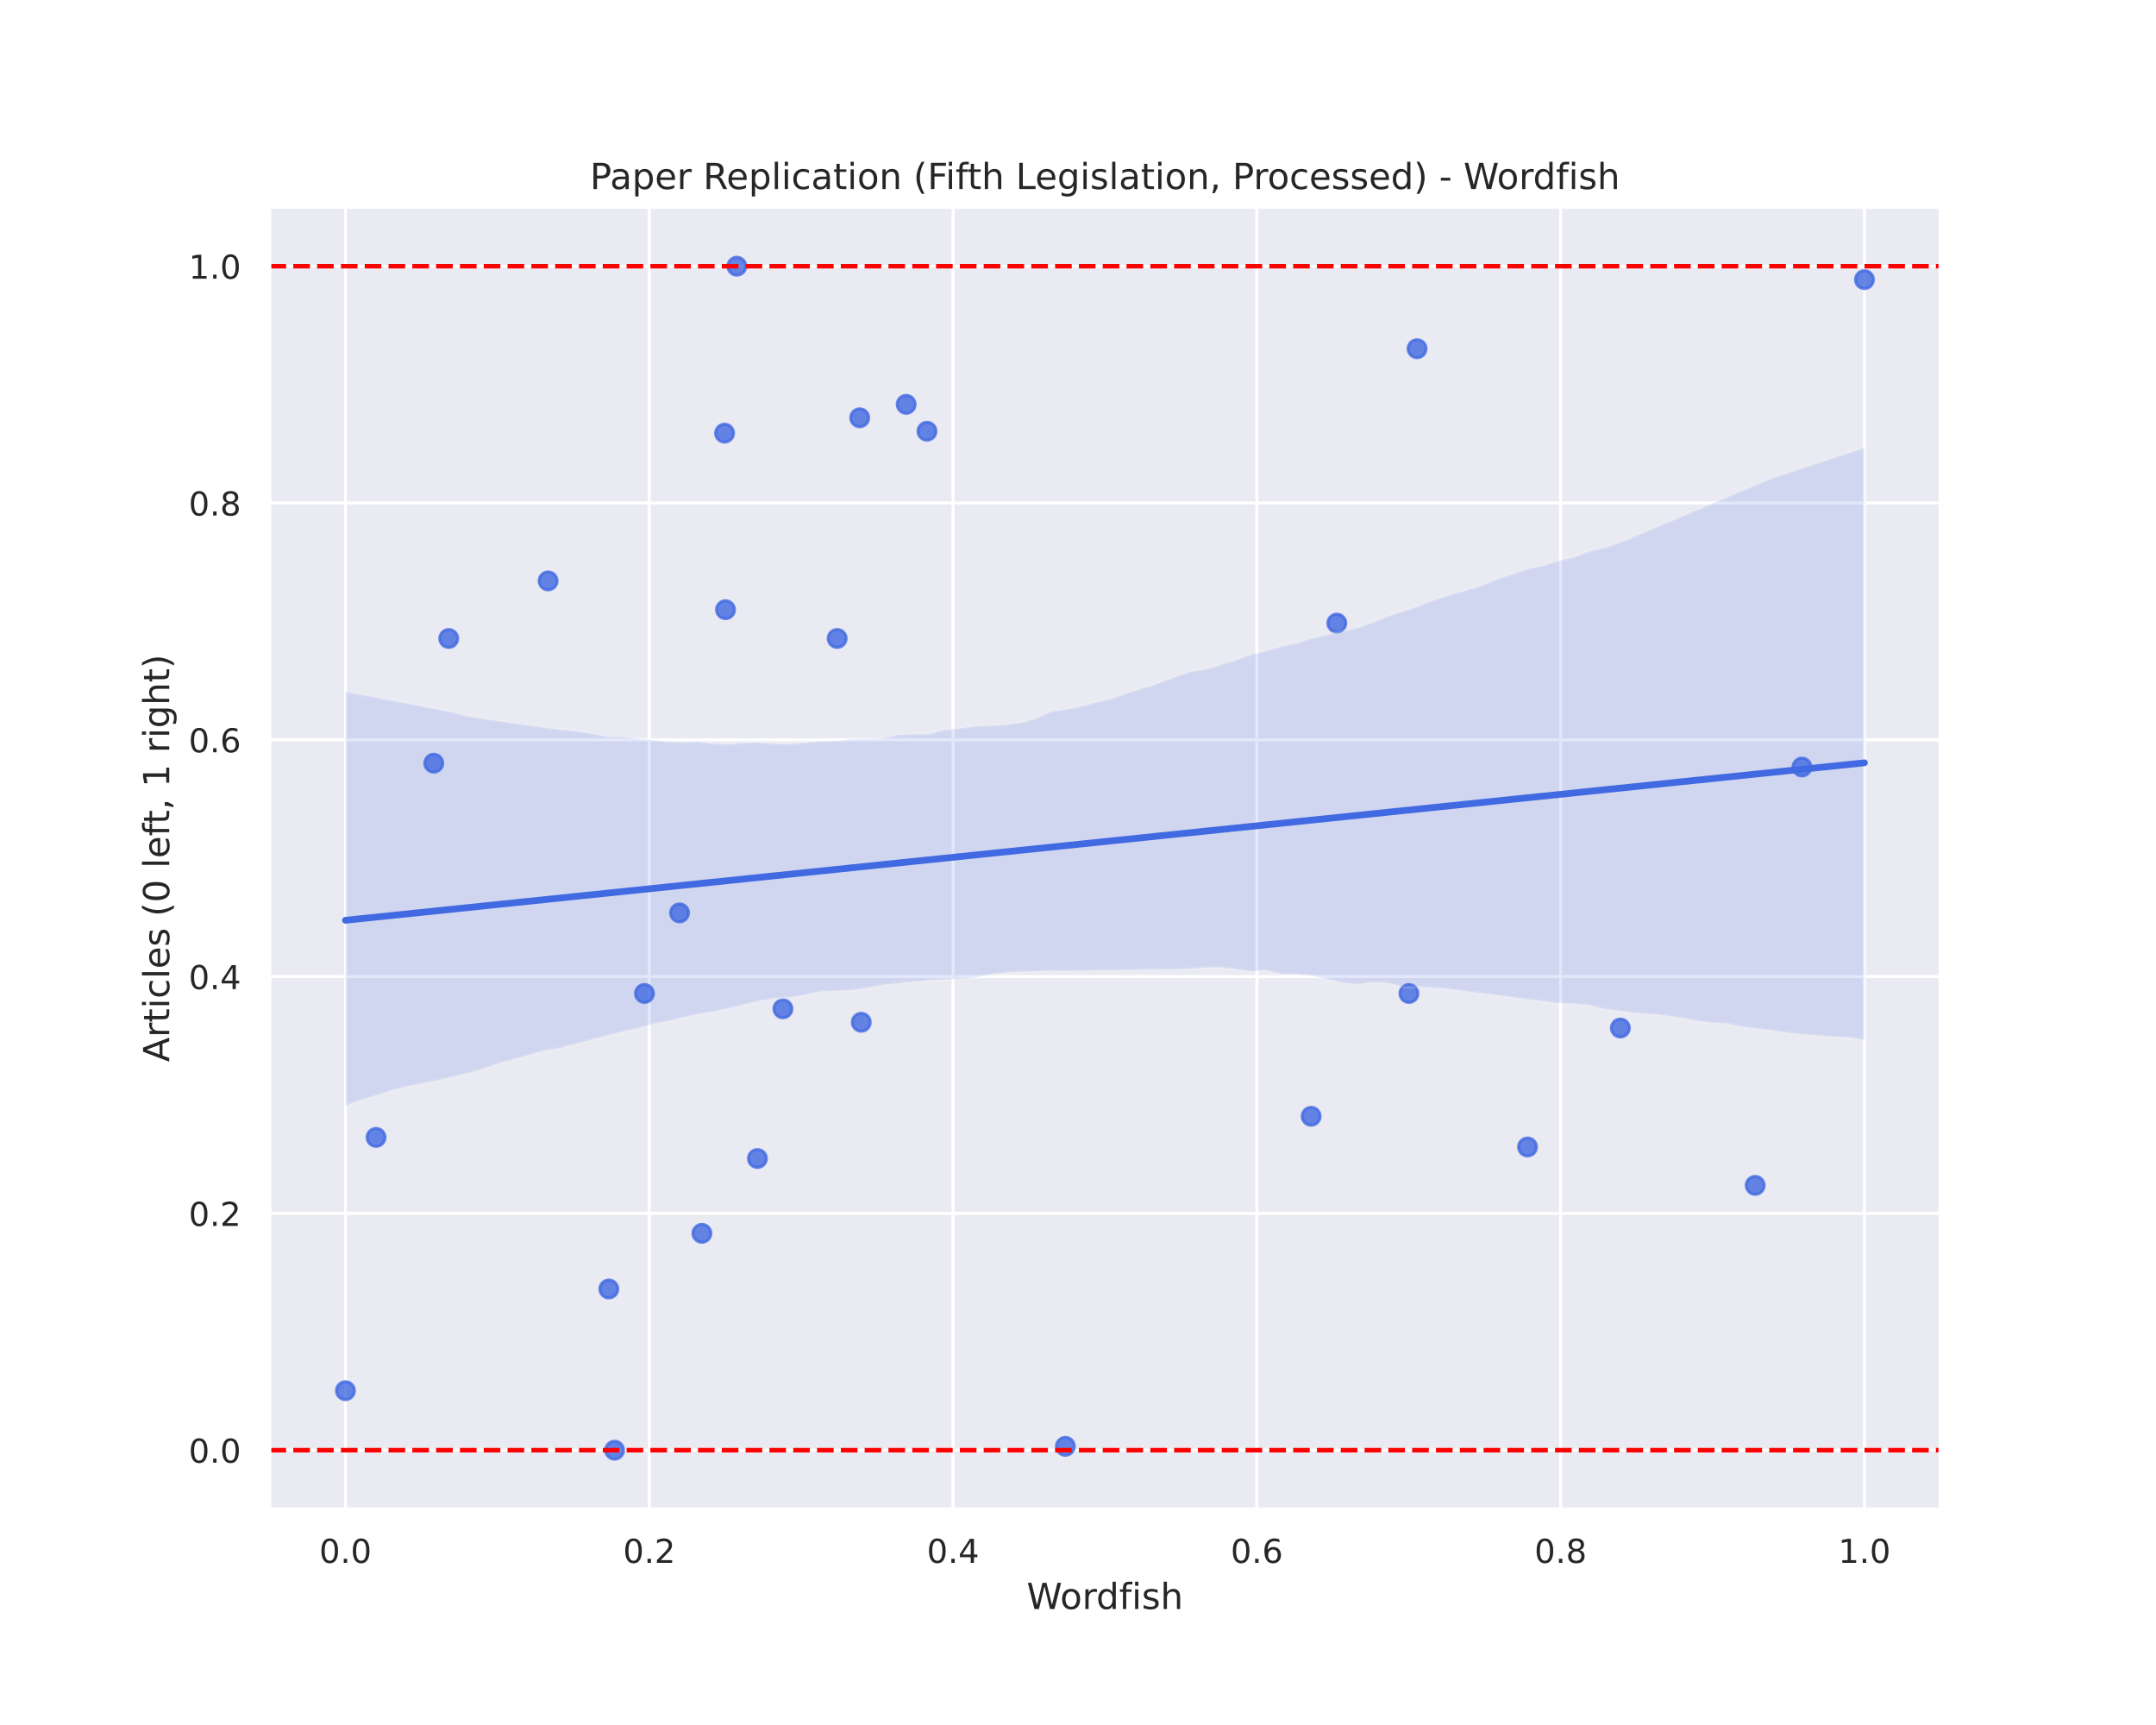 <?xml version="1.0" encoding="utf-8" standalone="no"?>
<!DOCTYPE svg PUBLIC "-//W3C//DTD SVG 1.1//EN"
  "http://www.w3.org/Graphics/SVG/1.1/DTD/svg11.dtd">
<!-- Created with matplotlib (https://matplotlib.org/) -->
<svg height="576pt" version="1.1" viewBox="0 0 720 576" width="720pt" xmlns="http://www.w3.org/2000/svg" xmlns:xlink="http://www.w3.org/1999/xlink">
 <defs>
  <style type="text/css">
*{stroke-linecap:butt;stroke-linejoin:round;}
  </style>
 </defs>
 <g id="figure_1">
  <g id="patch_1">
   <path d="M 0 576 
L 720 576 
L 720 0 
L 0 0 
z
" style="fill:#ffffff;"/>
  </g>
  <g id="axes_1">
   <g id="patch_2">
    <path d="M 90 504 
L 648 504 
L 648 69.12 
L 90 69.12 
z
" style="fill:#eaeaf2;"/>
   </g>
   <g id="matplotlib.axis_1">
    <g id="xtick_1">
     <g id="line2d_1">
      <path clip-path="url(#p66c7641ee5)" d="M 115.364 504 
L 115.364 69.12 
" style="fill:none;stroke:#ffffff;stroke-linecap:round;"/>
     </g>
     <g id="text_1">
      <!-- 0.0 -->
      <defs>
       <path d="M 31.781 66.406 
Q 24.172 66.406 20.328 58.906 
Q 16.5 51.422 16.5 36.375 
Q 16.5 21.391 20.328 13.891 
Q 24.172 6.391 31.781 6.391 
Q 39.453 6.391 43.281 13.891 
Q 47.125 21.391 47.125 36.375 
Q 47.125 51.422 43.281 58.906 
Q 39.453 66.406 31.781 66.406 
z
M 31.781 74.219 
Q 44.047 74.219 50.516 64.516 
Q 56.984 54.828 56.984 36.375 
Q 56.984 17.969 50.516 8.266 
Q 44.047 -1.422 31.781 -1.422 
Q 19.531 -1.422 13.062 8.266 
Q 6.594 17.969 6.594 36.375 
Q 6.594 54.828 13.062 64.516 
Q 19.531 74.219 31.781 74.219 
z
" id="DejaVuSans-48"/>
       <path d="M 10.688 12.406 
L 21 12.406 
L 21 0 
L 10.688 0 
z
" id="DejaVuSans-46"/>
      </defs>
      <g style="fill:#262626;" transform="translate(106.617 521.858)scale(0.11 -0.11)">
       <use xlink:href="#DejaVuSans-48"/>
       <use x="63.623" xlink:href="#DejaVuSans-46"/>
       <use x="95.41" xlink:href="#DejaVuSans-48"/>
      </g>
     </g>
    </g>
    <g id="xtick_2">
     <g id="line2d_2">
      <path clip-path="url(#p66c7641ee5)" d="M 216.818 504 
L 216.818 69.12 
" style="fill:none;stroke:#ffffff;stroke-linecap:round;"/>
     </g>
     <g id="text_2">
      <!-- 0.2 -->
      <defs>
       <path d="M 19.188 8.297 
L 53.609 8.297 
L 53.609 0 
L 7.328 0 
L 7.328 8.297 
Q 12.938 14.109 22.625 23.891 
Q 32.328 33.688 34.812 36.531 
Q 39.547 41.844 41.422 45.531 
Q 43.312 49.219 43.312 52.781 
Q 43.312 58.594 39.234 62.25 
Q 35.156 65.922 28.609 65.922 
Q 23.969 65.922 18.812 64.312 
Q 13.672 62.703 7.812 59.422 
L 7.812 69.391 
Q 13.766 71.781 18.938 73 
Q 24.125 74.219 28.422 74.219 
Q 39.75 74.219 46.484 68.547 
Q 53.219 62.891 53.219 53.422 
Q 53.219 48.922 51.531 44.891 
Q 49.859 40.875 45.406 35.406 
Q 44.188 33.984 37.641 27.219 
Q 31.109 20.453 19.188 8.297 
z
" id="DejaVuSans-50"/>
      </defs>
      <g style="fill:#262626;" transform="translate(208.071 521.858)scale(0.11 -0.11)">
       <use xlink:href="#DejaVuSans-48"/>
       <use x="63.623" xlink:href="#DejaVuSans-46"/>
       <use x="95.41" xlink:href="#DejaVuSans-50"/>
      </g>
     </g>
    </g>
    <g id="xtick_3">
     <g id="line2d_3">
      <path clip-path="url(#p66c7641ee5)" d="M 318.273 504 
L 318.273 69.12 
" style="fill:none;stroke:#ffffff;stroke-linecap:round;"/>
     </g>
     <g id="text_3">
      <!-- 0.4 -->
      <defs>
       <path d="M 37.797 64.312 
L 12.891 25.391 
L 37.797 25.391 
z
M 35.203 72.906 
L 47.609 72.906 
L 47.609 25.391 
L 58.016 25.391 
L 58.016 17.188 
L 47.609 17.188 
L 47.609 0 
L 37.797 0 
L 37.797 17.188 
L 4.891 17.188 
L 4.891 26.703 
z
" id="DejaVuSans-52"/>
      </defs>
      <g style="fill:#262626;" transform="translate(309.526 521.858)scale(0.11 -0.11)">
       <use xlink:href="#DejaVuSans-48"/>
       <use x="63.623" xlink:href="#DejaVuSans-46"/>
       <use x="95.41" xlink:href="#DejaVuSans-52"/>
      </g>
     </g>
    </g>
    <g id="xtick_4">
     <g id="line2d_4">
      <path clip-path="url(#p66c7641ee5)" d="M 419.727 504 
L 419.727 69.12 
" style="fill:none;stroke:#ffffff;stroke-linecap:round;"/>
     </g>
     <g id="text_4">
      <!-- 0.6 -->
      <defs>
       <path d="M 33.016 40.375 
Q 26.375 40.375 22.484 35.828 
Q 18.609 31.297 18.609 23.391 
Q 18.609 15.531 22.484 10.953 
Q 26.375 6.391 33.016 6.391 
Q 39.656 6.391 43.531 10.953 
Q 47.406 15.531 47.406 23.391 
Q 47.406 31.297 43.531 35.828 
Q 39.656 40.375 33.016 40.375 
z
M 52.594 71.297 
L 52.594 62.312 
Q 48.875 64.062 45.094 64.984 
Q 41.312 65.922 37.594 65.922 
Q 27.828 65.922 22.672 59.328 
Q 17.531 52.734 16.797 39.406 
Q 19.672 43.656 24.016 45.922 
Q 28.375 48.188 33.594 48.188 
Q 44.578 48.188 50.953 41.516 
Q 57.328 34.859 57.328 23.391 
Q 57.328 12.156 50.688 5.359 
Q 44.047 -1.422 33.016 -1.422 
Q 20.359 -1.422 13.672 8.266 
Q 6.984 17.969 6.984 36.375 
Q 6.984 53.656 15.188 63.938 
Q 23.391 74.219 37.203 74.219 
Q 40.922 74.219 44.703 73.484 
Q 48.484 72.75 52.594 71.297 
z
" id="DejaVuSans-54"/>
      </defs>
      <g style="fill:#262626;" transform="translate(410.981 521.858)scale(0.11 -0.11)">
       <use xlink:href="#DejaVuSans-48"/>
       <use x="63.623" xlink:href="#DejaVuSans-46"/>
       <use x="95.41" xlink:href="#DejaVuSans-54"/>
      </g>
     </g>
    </g>
    <g id="xtick_5">
     <g id="line2d_5">
      <path clip-path="url(#p66c7641ee5)" d="M 521.182 504 
L 521.182 69.12 
" style="fill:none;stroke:#ffffff;stroke-linecap:round;"/>
     </g>
     <g id="text_5">
      <!-- 0.8 -->
      <defs>
       <path d="M 31.781 34.625 
Q 24.75 34.625 20.719 30.859 
Q 16.703 27.094 16.703 20.516 
Q 16.703 13.922 20.719 10.156 
Q 24.75 6.391 31.781 6.391 
Q 38.812 6.391 42.859 10.172 
Q 46.922 13.969 46.922 20.516 
Q 46.922 27.094 42.891 30.859 
Q 38.875 34.625 31.781 34.625 
z
M 21.922 38.812 
Q 15.578 40.375 12.031 44.719 
Q 8.5 49.078 8.5 55.328 
Q 8.5 64.062 14.719 69.141 
Q 20.953 74.219 31.781 74.219 
Q 42.672 74.219 48.875 69.141 
Q 55.078 64.062 55.078 55.328 
Q 55.078 49.078 51.531 44.719 
Q 48 40.375 41.703 38.812 
Q 48.828 37.156 52.797 32.312 
Q 56.781 27.484 56.781 20.516 
Q 56.781 9.906 50.312 4.234 
Q 43.844 -1.422 31.781 -1.422 
Q 19.734 -1.422 13.25 4.234 
Q 6.781 9.906 6.781 20.516 
Q 6.781 27.484 10.781 32.312 
Q 14.797 37.156 21.922 38.812 
z
M 18.312 54.391 
Q 18.312 48.734 21.844 45.562 
Q 25.391 42.391 31.781 42.391 
Q 38.141 42.391 41.719 45.562 
Q 45.312 48.734 45.312 54.391 
Q 45.312 60.062 41.719 63.234 
Q 38.141 66.406 31.781 66.406 
Q 25.391 66.406 21.844 63.234 
Q 18.312 60.062 18.312 54.391 
z
" id="DejaVuSans-56"/>
      </defs>
      <g style="fill:#262626;" transform="translate(512.435 521.858)scale(0.11 -0.11)">
       <use xlink:href="#DejaVuSans-48"/>
       <use x="63.623" xlink:href="#DejaVuSans-46"/>
       <use x="95.41" xlink:href="#DejaVuSans-56"/>
      </g>
     </g>
    </g>
    <g id="xtick_6">
     <g id="line2d_6">
      <path clip-path="url(#p66c7641ee5)" d="M 622.636 504 
L 622.636 69.12 
" style="fill:none;stroke:#ffffff;stroke-linecap:round;"/>
     </g>
     <g id="text_6">
      <!-- 1.0 -->
      <defs>
       <path d="M 12.406 8.297 
L 28.516 8.297 
L 28.516 63.922 
L 10.984 60.406 
L 10.984 69.391 
L 28.422 72.906 
L 38.281 72.906 
L 38.281 8.297 
L 54.391 8.297 
L 54.391 0 
L 12.406 0 
z
" id="DejaVuSans-49"/>
      </defs>
      <g style="fill:#262626;" transform="translate(613.89 521.858)scale(0.11 -0.11)">
       <use xlink:href="#DejaVuSans-49"/>
       <use x="63.623" xlink:href="#DejaVuSans-46"/>
       <use x="95.41" xlink:href="#DejaVuSans-48"/>
      </g>
     </g>
    </g>
    <g id="text_7">
     <!-- Wordfish -->
     <defs>
      <path d="M 3.328 72.906 
L 13.281 72.906 
L 28.609 11.281 
L 43.891 72.906 
L 54.984 72.906 
L 70.312 11.281 
L 85.594 72.906 
L 95.609 72.906 
L 77.297 0 
L 64.891 0 
L 49.516 63.281 
L 33.984 0 
L 21.578 0 
z
" id="DejaVuSans-87"/>
      <path d="M 30.609 48.391 
Q 23.391 48.391 19.188 42.75 
Q 14.984 37.109 14.984 27.297 
Q 14.984 17.484 19.156 11.844 
Q 23.344 6.203 30.609 6.203 
Q 37.797 6.203 41.984 11.859 
Q 46.188 17.531 46.188 27.297 
Q 46.188 37.016 41.984 42.703 
Q 37.797 48.391 30.609 48.391 
z
M 30.609 56 
Q 42.328 56 49.016 48.375 
Q 55.719 40.766 55.719 27.297 
Q 55.719 13.875 49.016 6.219 
Q 42.328 -1.422 30.609 -1.422 
Q 18.844 -1.422 12.172 6.219 
Q 5.516 13.875 5.516 27.297 
Q 5.516 40.766 12.172 48.375 
Q 18.844 56 30.609 56 
z
" id="DejaVuSans-111"/>
      <path d="M 41.109 46.297 
Q 39.594 47.172 37.812 47.578 
Q 36.031 48 33.891 48 
Q 26.266 48 22.188 43.047 
Q 18.109 38.094 18.109 28.812 
L 18.109 0 
L 9.078 0 
L 9.078 54.688 
L 18.109 54.688 
L 18.109 46.188 
Q 20.953 51.172 25.484 53.578 
Q 30.031 56 36.531 56 
Q 37.453 56 38.578 55.875 
Q 39.703 55.766 41.062 55.516 
z
" id="DejaVuSans-114"/>
      <path d="M 45.406 46.391 
L 45.406 75.984 
L 54.391 75.984 
L 54.391 0 
L 45.406 0 
L 45.406 8.203 
Q 42.578 3.328 38.25 0.953 
Q 33.938 -1.422 27.875 -1.422 
Q 17.969 -1.422 11.734 6.484 
Q 5.516 14.406 5.516 27.297 
Q 5.516 40.188 11.734 48.094 
Q 17.969 56 27.875 56 
Q 33.938 56 38.25 53.625 
Q 42.578 51.266 45.406 46.391 
z
M 14.797 27.297 
Q 14.797 17.391 18.875 11.75 
Q 22.953 6.109 30.078 6.109 
Q 37.203 6.109 41.297 11.75 
Q 45.406 17.391 45.406 27.297 
Q 45.406 37.203 41.297 42.844 
Q 37.203 48.484 30.078 48.484 
Q 22.953 48.484 18.875 42.844 
Q 14.797 37.203 14.797 27.297 
z
" id="DejaVuSans-100"/>
      <path d="M 37.109 75.984 
L 37.109 68.5 
L 28.516 68.5 
Q 23.688 68.5 21.797 66.547 
Q 19.922 64.594 19.922 59.516 
L 19.922 54.688 
L 34.719 54.688 
L 34.719 47.703 
L 19.922 47.703 
L 19.922 0 
L 10.891 0 
L 10.891 47.703 
L 2.297 47.703 
L 2.297 54.688 
L 10.891 54.688 
L 10.891 58.5 
Q 10.891 67.625 15.141 71.797 
Q 19.391 75.984 28.609 75.984 
z
" id="DejaVuSans-102"/>
      <path d="M 9.422 54.688 
L 18.406 54.688 
L 18.406 0 
L 9.422 0 
z
M 9.422 75.984 
L 18.406 75.984 
L 18.406 64.594 
L 9.422 64.594 
z
" id="DejaVuSans-105"/>
      <path d="M 44.281 53.078 
L 44.281 44.578 
Q 40.484 46.531 36.375 47.5 
Q 32.281 48.484 27.875 48.484 
Q 21.188 48.484 17.844 46.438 
Q 14.5 44.391 14.5 40.281 
Q 14.5 37.156 16.891 35.375 
Q 19.281 33.594 26.516 31.984 
L 29.594 31.297 
Q 39.156 29.25 43.188 25.516 
Q 47.219 21.781 47.219 15.094 
Q 47.219 7.469 41.188 3.016 
Q 35.156 -1.422 24.609 -1.422 
Q 20.219 -1.422 15.453 -0.562 
Q 10.688 0.297 5.422 2 
L 5.422 11.281 
Q 10.406 8.688 15.234 7.391 
Q 20.062 6.109 24.812 6.109 
Q 31.156 6.109 34.562 8.281 
Q 37.984 10.453 37.984 14.406 
Q 37.984 18.062 35.516 20.016 
Q 33.062 21.969 24.703 23.781 
L 21.578 24.516 
Q 13.234 26.266 9.516 29.906 
Q 5.812 33.547 5.812 39.891 
Q 5.812 47.609 11.281 51.797 
Q 16.75 56 26.812 56 
Q 31.781 56 36.172 55.266 
Q 40.578 54.547 44.281 53.078 
z
" id="DejaVuSans-115"/>
      <path d="M 54.891 33.016 
L 54.891 0 
L 45.906 0 
L 45.906 32.719 
Q 45.906 40.484 42.875 44.328 
Q 39.844 48.188 33.797 48.188 
Q 26.516 48.188 22.312 43.547 
Q 18.109 38.922 18.109 30.906 
L 18.109 0 
L 9.078 0 
L 9.078 75.984 
L 18.109 75.984 
L 18.109 46.188 
Q 21.344 51.125 25.703 53.562 
Q 30.078 56 35.797 56 
Q 45.219 56 50.047 50.172 
Q 54.891 44.344 54.891 33.016 
z
" id="DejaVuSans-104"/>
     </defs>
     <g style="fill:#262626;" transform="translate(342.871 537.264)scale(0.12 -0.12)">
      <use xlink:href="#DejaVuSans-87"/>
      <use x="93.002" xlink:href="#DejaVuSans-111"/>
      <use x="154.184" xlink:href="#DejaVuSans-114"/>
      <use x="193.547" xlink:href="#DejaVuSans-100"/>
      <use x="257.023" xlink:href="#DejaVuSans-102"/>
      <use x="292.229" xlink:href="#DejaVuSans-105"/>
      <use x="320.012" xlink:href="#DejaVuSans-115"/>
      <use x="372.111" xlink:href="#DejaVuSans-104"/>
     </g>
    </g>
   </g>
   <g id="matplotlib.axis_2">
    <g id="ytick_1">
     <g id="line2d_7">
      <path clip-path="url(#p66c7641ee5)" d="M 90 484.233 
L 648 484.233 
" style="fill:none;stroke:#ffffff;stroke-linecap:round;"/>
     </g>
     <g id="text_8">
      <!-- 0.0 -->
      <g style="fill:#262626;" transform="translate(63.007 488.412)scale(0.11 -0.11)">
       <use xlink:href="#DejaVuSans-48"/>
       <use x="63.623" xlink:href="#DejaVuSans-46"/>
       <use x="95.41" xlink:href="#DejaVuSans-48"/>
      </g>
     </g>
    </g>
    <g id="ytick_2">
     <g id="line2d_8">
      <path clip-path="url(#p66c7641ee5)" d="M 90 405.164 
L 648 405.164 
" style="fill:none;stroke:#ffffff;stroke-linecap:round;"/>
     </g>
     <g id="text_9">
      <!-- 0.2 -->
      <g style="fill:#262626;" transform="translate(63.007 409.343)scale(0.11 -0.11)">
       <use xlink:href="#DejaVuSans-48"/>
       <use x="63.623" xlink:href="#DejaVuSans-46"/>
       <use x="95.41" xlink:href="#DejaVuSans-50"/>
      </g>
     </g>
    </g>
    <g id="ytick_3">
     <g id="line2d_9">
      <path clip-path="url(#p66c7641ee5)" d="M 90 326.095 
L 648 326.095 
" style="fill:none;stroke:#ffffff;stroke-linecap:round;"/>
     </g>
     <g id="text_10">
      <!-- 0.4 -->
      <g style="fill:#262626;" transform="translate(63.007 330.274)scale(0.11 -0.11)">
       <use xlink:href="#DejaVuSans-48"/>
       <use x="63.623" xlink:href="#DejaVuSans-46"/>
       <use x="95.41" xlink:href="#DejaVuSans-52"/>
      </g>
     </g>
    </g>
    <g id="ytick_4">
     <g id="line2d_10">
      <path clip-path="url(#p66c7641ee5)" d="M 90 247.025 
L 648 247.025 
" style="fill:none;stroke:#ffffff;stroke-linecap:round;"/>
     </g>
     <g id="text_11">
      <!-- 0.6 -->
      <g style="fill:#262626;" transform="translate(63.007 251.205)scale(0.11 -0.11)">
       <use xlink:href="#DejaVuSans-48"/>
       <use x="63.623" xlink:href="#DejaVuSans-46"/>
       <use x="95.41" xlink:href="#DejaVuSans-54"/>
      </g>
     </g>
    </g>
    <g id="ytick_5">
     <g id="line2d_11">
      <path clip-path="url(#p66c7641ee5)" d="M 90 167.956 
L 648 167.956 
" style="fill:none;stroke:#ffffff;stroke-linecap:round;"/>
     </g>
     <g id="text_12">
      <!-- 0.8 -->
      <g style="fill:#262626;" transform="translate(63.007 172.136)scale(0.11 -0.11)">
       <use xlink:href="#DejaVuSans-48"/>
       <use x="63.623" xlink:href="#DejaVuSans-46"/>
       <use x="95.41" xlink:href="#DejaVuSans-56"/>
      </g>
     </g>
    </g>
    <g id="ytick_6">
     <g id="line2d_12">
      <path clip-path="url(#p66c7641ee5)" d="M 90 88.887 
L 648 88.887 
" style="fill:none;stroke:#ffffff;stroke-linecap:round;"/>
     </g>
     <g id="text_13">
      <!-- 1.0 -->
      <g style="fill:#262626;" transform="translate(63.007 93.066)scale(0.11 -0.11)">
       <use xlink:href="#DejaVuSans-49"/>
       <use x="63.623" xlink:href="#DejaVuSans-46"/>
       <use x="95.41" xlink:href="#DejaVuSans-48"/>
      </g>
     </g>
    </g>
    <g id="text_14">
     <!-- Articles (0 left, 1 right) -->
     <defs>
      <path d="M 34.188 63.188 
L 20.797 26.906 
L 47.609 26.906 
z
M 28.609 72.906 
L 39.797 72.906 
L 67.578 0 
L 57.328 0 
L 50.688 18.703 
L 17.828 18.703 
L 11.188 0 
L 0.781 0 
z
" id="DejaVuSans-65"/>
      <path d="M 18.312 70.219 
L 18.312 54.688 
L 36.812 54.688 
L 36.812 47.703 
L 18.312 47.703 
L 18.312 18.016 
Q 18.312 11.328 20.141 9.422 
Q 21.969 7.516 27.594 7.516 
L 36.812 7.516 
L 36.812 0 
L 27.594 0 
Q 17.188 0 13.234 3.875 
Q 9.281 7.766 9.281 18.016 
L 9.281 47.703 
L 2.688 47.703 
L 2.688 54.688 
L 9.281 54.688 
L 9.281 70.219 
z
" id="DejaVuSans-116"/>
      <path d="M 48.781 52.594 
L 48.781 44.188 
Q 44.969 46.297 41.141 47.344 
Q 37.312 48.391 33.406 48.391 
Q 24.656 48.391 19.812 42.844 
Q 14.984 37.312 14.984 27.297 
Q 14.984 17.281 19.812 11.734 
Q 24.656 6.203 33.406 6.203 
Q 37.312 6.203 41.141 7.25 
Q 44.969 8.297 48.781 10.406 
L 48.781 2.094 
Q 45.016 0.344 40.984 -0.531 
Q 36.969 -1.422 32.422 -1.422 
Q 20.062 -1.422 12.781 6.344 
Q 5.516 14.109 5.516 27.297 
Q 5.516 40.672 12.859 48.328 
Q 20.219 56 33.016 56 
Q 37.156 56 41.109 55.141 
Q 45.062 54.297 48.781 52.594 
z
" id="DejaVuSans-99"/>
      <path d="M 9.422 75.984 
L 18.406 75.984 
L 18.406 0 
L 9.422 0 
z
" id="DejaVuSans-108"/>
      <path d="M 56.203 29.594 
L 56.203 25.203 
L 14.891 25.203 
Q 15.484 15.922 20.484 11.062 
Q 25.484 6.203 34.422 6.203 
Q 39.594 6.203 44.453 7.469 
Q 49.312 8.734 54.109 11.281 
L 54.109 2.781 
Q 49.266 0.734 44.188 -0.344 
Q 39.109 -1.422 33.891 -1.422 
Q 20.797 -1.422 13.156 6.188 
Q 5.516 13.812 5.516 26.812 
Q 5.516 40.234 12.766 48.109 
Q 20.016 56 32.328 56 
Q 43.359 56 49.781 48.891 
Q 56.203 41.797 56.203 29.594 
z
M 47.219 32.234 
Q 47.125 39.594 43.094 43.984 
Q 39.062 48.391 32.422 48.391 
Q 24.906 48.391 20.391 44.141 
Q 15.875 39.891 15.188 32.172 
z
" id="DejaVuSans-101"/>
      <path id="DejaVuSans-32"/>
      <path d="M 31 75.875 
Q 24.469 64.656 21.281 53.656 
Q 18.109 42.672 18.109 31.391 
Q 18.109 20.125 21.312 9.062 
Q 24.516 -2 31 -13.188 
L 23.188 -13.188 
Q 15.875 -1.703 12.234 9.375 
Q 8.594 20.453 8.594 31.391 
Q 8.594 42.281 12.203 53.312 
Q 15.828 64.359 23.188 75.875 
z
" id="DejaVuSans-40"/>
      <path d="M 11.719 12.406 
L 22.016 12.406 
L 22.016 4 
L 14.016 -11.625 
L 7.719 -11.625 
L 11.719 4 
z
" id="DejaVuSans-44"/>
      <path d="M 45.406 27.984 
Q 45.406 37.75 41.375 43.109 
Q 37.359 48.484 30.078 48.484 
Q 22.859 48.484 18.828 43.109 
Q 14.797 37.75 14.797 27.984 
Q 14.797 18.266 18.828 12.891 
Q 22.859 7.516 30.078 7.516 
Q 37.359 7.516 41.375 12.891 
Q 45.406 18.266 45.406 27.984 
z
M 54.391 6.781 
Q 54.391 -7.172 48.188 -13.984 
Q 42 -20.797 29.203 -20.797 
Q 24.469 -20.797 20.266 -20.094 
Q 16.062 -19.391 12.109 -17.922 
L 12.109 -9.188 
Q 16.062 -11.328 19.922 -12.344 
Q 23.781 -13.375 27.781 -13.375 
Q 36.625 -13.375 41.016 -8.766 
Q 45.406 -4.156 45.406 5.172 
L 45.406 9.625 
Q 42.625 4.781 38.281 2.391 
Q 33.938 0 27.875 0 
Q 17.828 0 11.672 7.656 
Q 5.516 15.328 5.516 27.984 
Q 5.516 40.672 11.672 48.328 
Q 17.828 56 27.875 56 
Q 33.938 56 38.281 53.609 
Q 42.625 51.219 45.406 46.391 
L 45.406 54.688 
L 54.391 54.688 
z
" id="DejaVuSans-103"/>
      <path d="M 8.016 75.875 
L 15.828 75.875 
Q 23.141 64.359 26.781 53.312 
Q 30.422 42.281 30.422 31.391 
Q 30.422 20.453 26.781 9.375 
Q 23.141 -1.703 15.828 -13.188 
L 8.016 -13.188 
Q 14.5 -2 17.703 9.062 
Q 20.906 20.125 20.906 31.391 
Q 20.906 42.672 17.703 53.656 
Q 14.5 64.656 8.016 75.875 
z
" id="DejaVuSans-41"/>
     </defs>
     <g style="fill:#262626;" transform="translate(56.511 354.6)rotate(-90)scale(0.12 -0.12)">
      <use xlink:href="#DejaVuSans-65"/>
      <use x="68.408" xlink:href="#DejaVuSans-114"/>
      <use x="109.521" xlink:href="#DejaVuSans-116"/>
      <use x="148.73" xlink:href="#DejaVuSans-105"/>
      <use x="176.514" xlink:href="#DejaVuSans-99"/>
      <use x="231.494" xlink:href="#DejaVuSans-108"/>
      <use x="259.277" xlink:href="#DejaVuSans-101"/>
      <use x="320.801" xlink:href="#DejaVuSans-115"/>
      <use x="372.9" xlink:href="#DejaVuSans-32"/>
      <use x="404.688" xlink:href="#DejaVuSans-40"/>
      <use x="443.701" xlink:href="#DejaVuSans-48"/>
      <use x="507.324" xlink:href="#DejaVuSans-32"/>
      <use x="539.111" xlink:href="#DejaVuSans-108"/>
      <use x="566.895" xlink:href="#DejaVuSans-101"/>
      <use x="628.418" xlink:href="#DejaVuSans-102"/>
      <use x="661.873" xlink:href="#DejaVuSans-116"/>
      <use x="701.082" xlink:href="#DejaVuSans-44"/>
      <use x="732.869" xlink:href="#DejaVuSans-32"/>
      <use x="764.656" xlink:href="#DejaVuSans-49"/>
      <use x="828.279" xlink:href="#DejaVuSans-32"/>
      <use x="860.066" xlink:href="#DejaVuSans-114"/>
      <use x="901.18" xlink:href="#DejaVuSans-105"/>
      <use x="928.963" xlink:href="#DejaVuSans-103"/>
      <use x="992.439" xlink:href="#DejaVuSans-104"/>
      <use x="1055.818" xlink:href="#DejaVuSans-116"/>
      <use x="1095.027" xlink:href="#DejaVuSans-41"/>
     </g>
    </g>
   </g>
   <g id="PathCollection_1">
    <defs>
     <path d="M 0 3 
C 0.796 3 1.559 2.684 2.121 2.121 
C 2.684 1.559 3 0.796 3 0 
C 3 -0.796 2.684 -1.559 2.121 -2.121 
C 1.559 -2.684 0.796 -3 0 -3 
C -0.796 -3 -1.559 -2.684 -2.121 -2.121 
C -2.684 -1.559 -3 -0.796 -3 0 
C -3 0.796 -2.684 1.559 -2.121 2.121 
C -1.559 2.684 -0.796 3 0 3 
z
" id="m018267c21f" style="stroke:#4169e1;stroke-opacity:0.8;"/>
    </defs>
    <g clip-path="url(#p66c7641ee5)">
     <use style="fill:#4169e1;fill-opacity:0.8;stroke:#4169e1;stroke-opacity:0.8;" x="144.857" xlink:href="#m018267c21f" y="254.843"/>
     <use style="fill:#4169e1;fill-opacity:0.8;stroke:#4169e1;stroke-opacity:0.8;" x="510.123" xlink:href="#m018267c21f" y="382.994"/>
     <use style="fill:#4169e1;fill-opacity:0.8;stroke:#4169e1;stroke-opacity:0.8;" x="622.636" xlink:href="#m018267c21f" y="93.373"/>
     <use style="fill:#4169e1;fill-opacity:0.8;stroke:#4169e1;stroke-opacity:0.8;" x="115.364" xlink:href="#m018267c21f" y="464.369"/>
     <use style="fill:#4169e1;fill-opacity:0.8;stroke:#4169e1;stroke-opacity:0.8;" x="473.227" xlink:href="#m018267c21f" y="116.44"/>
     <use style="fill:#4169e1;fill-opacity:0.8;stroke:#4169e1;stroke-opacity:0.8;" x="586.145" xlink:href="#m018267c21f" y="395.809"/>
     <use style="fill:#4169e1;fill-opacity:0.8;stroke:#4169e1;stroke-opacity:0.8;" x="205.242" xlink:href="#m018267c21f" y="484.233"/>
     <use style="fill:#4169e1;fill-opacity:0.8;stroke:#4169e1;stroke-opacity:0.8;" x="226.931" xlink:href="#m018267c21f" y="304.821"/>
     <use style="fill:#4169e1;fill-opacity:0.8;stroke:#4169e1;stroke-opacity:0.8;" x="149.854" xlink:href="#m018267c21f" y="213.194"/>
     <use style="fill:#4169e1;fill-opacity:0.8;stroke:#4169e1;stroke-opacity:0.8;" x="470.521" xlink:href="#m018267c21f" y="331.733"/>
     <use style="fill:#4169e1;fill-opacity:0.8;stroke:#4169e1;stroke-opacity:0.8;" x="309.57" xlink:href="#m018267c21f" y="143.992"/>
     <use style="fill:#4169e1;fill-opacity:0.8;stroke:#4169e1;stroke-opacity:0.8;" x="261.463" xlink:href="#m018267c21f" y="336.859"/>
     <use style="fill:#4169e1;fill-opacity:0.8;stroke:#4169e1;stroke-opacity:0.8;" x="183.041" xlink:href="#m018267c21f" y="193.971"/>
     <use style="fill:#4169e1;fill-opacity:0.8;stroke:#4169e1;stroke-opacity:0.8;" x="279.572" xlink:href="#m018267c21f" y="213.194"/>
     <use style="fill:#4169e1;fill-opacity:0.8;stroke:#4169e1;stroke-opacity:0.8;" x="541.119" xlink:href="#m018267c21f" y="343.267"/>
     <use style="fill:#4169e1;fill-opacity:0.8;stroke:#4169e1;stroke-opacity:0.8;" x="355.774" xlink:href="#m018267c21f" y="482.951"/>
     <use style="fill:#4169e1;fill-opacity:0.8;stroke:#4169e1;stroke-opacity:0.8;" x="302.621" xlink:href="#m018267c21f" y="135.022"/>
     <use style="fill:#4169e1;fill-opacity:0.8;stroke:#4169e1;stroke-opacity:0.8;" x="215.217" xlink:href="#m018267c21f" y="331.733"/>
     <use style="fill:#4169e1;fill-opacity:0.8;stroke:#4169e1;stroke-opacity:0.8;" x="234.396" xlink:href="#m018267c21f" y="411.827"/>
     <use style="fill:#4169e1;fill-opacity:0.8;stroke:#4169e1;stroke-opacity:0.8;" x="287.62" xlink:href="#m018267c21f" y="341.345"/>
     <use style="fill:#4169e1;fill-opacity:0.8;stroke:#4169e1;stroke-opacity:0.8;" x="203.318" xlink:href="#m018267c21f" y="430.409"/>
     <use style="fill:#4169e1;fill-opacity:0.8;stroke:#4169e1;stroke-opacity:0.8;" x="241.973" xlink:href="#m018267c21f" y="144.633"/>
     <use style="fill:#4169e1;fill-opacity:0.8;stroke:#4169e1;stroke-opacity:0.8;" x="601.767" xlink:href="#m018267c21f" y="256.124"/>
     <use style="fill:#4169e1;fill-opacity:0.8;stroke:#4169e1;stroke-opacity:0.8;" x="252.943" xlink:href="#m018267c21f" y="386.838"/>
     <use style="fill:#4169e1;fill-opacity:0.8;stroke:#4169e1;stroke-opacity:0.8;" x="125.582" xlink:href="#m018267c21f" y="379.79"/>
     <use style="fill:#4169e1;fill-opacity:0.8;stroke:#4169e1;stroke-opacity:0.8;" x="437.858" xlink:href="#m018267c21f" y="372.741"/>
     <use style="fill:#4169e1;fill-opacity:0.8;stroke:#4169e1;stroke-opacity:0.8;" x="242.283" xlink:href="#m018267c21f" y="203.582"/>
     <use style="fill:#4169e1;fill-opacity:0.8;stroke:#4169e1;stroke-opacity:0.8;" x="246.066" xlink:href="#m018267c21f" y="88.887"/>
     <use style="fill:#4169e1;fill-opacity:0.8;stroke:#4169e1;stroke-opacity:0.8;" x="446.429" xlink:href="#m018267c21f" y="208.068"/>
     <use style="fill:#4169e1;fill-opacity:0.8;stroke:#4169e1;stroke-opacity:0.8;" x="287.097" xlink:href="#m018267c21f" y="139.507"/>
    </g>
   </g>
   <g id="PolyCollection_1">
    <defs>
     <path d="M 115.364 -345.045 
L 115.364 -206.689 
L 120.488 -208.636 
L 125.612 -210.146 
L 130.736 -211.862 
L 135.86 -213.227 
L 140.983 -214.167 
L 146.107 -215.25 
L 151.231 -216.438 
L 156.355 -217.695 
L 161.479 -219.098 
L 166.603 -220.953 
L 171.727 -222.318 
L 176.851 -223.778 
L 181.975 -225.217 
L 187.099 -226.007 
L 192.223 -227.385 
L 197.347 -228.762 
L 202.471 -230.082 
L 207.595 -231.42 
L 212.719 -232.518 
L 217.843 -234.019 
L 222.967 -234.948 
L 228.091 -236.233 
L 233.215 -237.368 
L 238.339 -238.115 
L 243.463 -239.333 
L 248.587 -240.537 
L 253.711 -241.74 
L 258.835 -242.602 
L 263.959 -242.984 
L 269.083 -243.836 
L 274.207 -244.972 
L 279.331 -245.061 
L 284.455 -245.38 
L 289.579 -246.144 
L 294.702 -247.043 
L 299.826 -247.668 
L 304.95 -248.106 
L 310.074 -248.646 
L 315.198 -248.905 
L 320.322 -249.115 
L 325.446 -249.533 
L 330.57 -250.602 
L 335.694 -251.234 
L 340.818 -251.531 
L 345.942 -251.63 
L 351.066 -251.883 
L 356.19 -251.722 
L 361.314 -251.875 
L 366.438 -251.949 
L 371.562 -252.028 
L 376.686 -252.108 
L 381.81 -252.191 
L 386.934 -252.259 
L 392.058 -252.314 
L 397.182 -252.536 
L 402.306 -252.896 
L 407.43 -252.986 
L 412.554 -252.449 
L 417.678 -251.59 
L 422.802 -252.045 
L 427.926 -250.777 
L 433.05 -250.666 
L 438.174 -250.183 
L 443.298 -249.01 
L 448.421 -247.838 
L 453.545 -247.367 
L 458.669 -247.973 
L 463.793 -247.748 
L 468.917 -246.3 
L 474.041 -246.467 
L 479.165 -246.131 
L 484.289 -245.64 
L 489.413 -245 
L 494.537 -244.332 
L 499.661 -243.671 
L 504.785 -243.019 
L 509.909 -242.357 
L 515.033 -241.696 
L 520.157 -241.045 
L 525.281 -240.858 
L 530.405 -240.385 
L 535.529 -239.078 
L 540.653 -238.42 
L 545.777 -237.786 
L 550.901 -237.356 
L 556.025 -236.926 
L 561.149 -236.194 
L 566.273 -235.131 
L 571.397 -234.544 
L 576.521 -234.274 
L 581.645 -233.16 
L 586.769 -232.491 
L 591.893 -231.835 
L 597.017 -231.187 
L 602.14 -230.539 
L 607.264 -230.136 
L 612.388 -229.838 
L 617.512 -229.539 
L 622.636 -228.782 
L 622.636 -426.497 
L 622.636 -426.497 
L 617.512 -424.811 
L 612.388 -423.126 
L 607.264 -421.44 
L 602.14 -419.755 
L 597.017 -418.07 
L 591.893 -416.38 
L 586.769 -414.253 
L 581.645 -412.078 
L 576.521 -409.904 
L 571.397 -407.73 
L 566.273 -405.556 
L 561.149 -403.382 
L 556.025 -401.208 
L 550.901 -399.034 
L 545.777 -396.859 
L 540.653 -394.685 
L 535.529 -393.053 
L 530.405 -391.82 
L 525.281 -389.864 
L 520.157 -388.675 
L 515.033 -387.008 
L 509.909 -386.056 
L 504.785 -384.161 
L 499.661 -382.471 
L 494.537 -380.413 
L 489.413 -378.863 
L 484.289 -377.307 
L 479.165 -375.737 
L 474.041 -373.705 
L 468.917 -372.014 
L 463.793 -370.381 
L 458.669 -368.301 
L 453.545 -366.449 
L 448.421 -365.162 
L 443.298 -364.09 
L 438.174 -362.947 
L 433.05 -361.31 
L 427.926 -360.15 
L 422.802 -358.739 
L 417.678 -357.365 
L 412.554 -355.551 
L 407.43 -353.961 
L 402.306 -352.499 
L 397.182 -351.659 
L 392.058 -349.854 
L 386.934 -347.881 
L 381.81 -346.23 
L 376.686 -344.673 
L 371.562 -342.756 
L 366.438 -341.576 
L 361.314 -340.25 
L 356.19 -339.13 
L 351.066 -338.441 
L 345.942 -336.082 
L 340.818 -334.662 
L 335.694 -334.051 
L 330.57 -333.708 
L 325.446 -333.498 
L 320.322 -332.759 
L 315.198 -332.283 
L 310.074 -330.843 
L 304.95 -330.914 
L 299.826 -330.564 
L 294.702 -329.468 
L 289.579 -329.298 
L 284.455 -329.132 
L 279.331 -328.671 
L 274.207 -328.485 
L 269.083 -328.023 
L 263.959 -327.556 
L 258.835 -327.642 
L 253.711 -328.019 
L 248.587 -327.982 
L 243.463 -327.47 
L 238.339 -327.677 
L 233.215 -328.369 
L 228.091 -328.129 
L 222.967 -328.372 
L 217.843 -328.924 
L 212.719 -329.372 
L 207.595 -330.02 
L 202.471 -330.041 
L 197.347 -331.099 
L 192.223 -331.909 
L 187.099 -332.396 
L 181.975 -333.002 
L 176.851 -333.765 
L 171.727 -334.5 
L 166.603 -335.235 
L 161.479 -335.992 
L 156.355 -336.825 
L 151.231 -338.182 
L 146.107 -339.171 
L 140.983 -340.16 
L 135.86 -341.149 
L 130.736 -342.137 
L 125.612 -343.126 
L 120.488 -344.089 
L 115.364 -345.045 
z
" id="m8ab01f94d1" style="stroke:#ffffff;stroke-opacity:0.15;"/>
    </defs>
    <g clip-path="url(#p66c7641ee5)">
     <use style="fill:#4169e1;fill-opacity:0.15;stroke:#ffffff;stroke-opacity:0.15;" x="0" xlink:href="#m8ab01f94d1" y="576"/>
    </g>
   </g>
   <g id="line2d_13">
    <path clip-path="url(#p66c7641ee5)" d="M 115.364 307.291 
L 120.488 306.76 
L 125.612 306.229 
L 130.736 305.698 
L 135.86 305.167 
L 140.983 304.636 
L 146.107 304.105 
L 151.231 303.574 
L 156.355 303.043 
L 161.479 302.512 
L 166.603 301.981 
L 171.727 301.45 
L 176.851 300.919 
L 181.975 300.388 
L 187.099 299.857 
L 192.223 299.325 
L 197.347 298.794 
L 202.471 298.263 
L 207.595 297.732 
L 212.719 297.201 
L 217.843 296.67 
L 222.967 296.139 
L 228.091 295.608 
L 233.215 295.077 
L 238.339 294.546 
L 243.463 294.015 
L 248.587 293.484 
L 253.711 292.953 
L 258.835 292.422 
L 263.959 291.891 
L 269.083 291.359 
L 274.207 290.828 
L 279.331 290.297 
L 284.455 289.766 
L 289.579 289.235 
L 294.702 288.704 
L 299.826 288.173 
L 304.95 287.642 
L 310.074 287.111 
L 315.198 286.58 
L 320.322 286.049 
L 325.446 285.518 
L 330.57 284.987 
L 335.694 284.456 
L 340.818 283.924 
L 345.942 283.393 
L 351.066 282.862 
L 356.19 282.331 
L 361.314 281.8 
L 366.438 281.269 
L 371.562 280.738 
L 376.686 280.207 
L 381.81 279.676 
L 386.934 279.145 
L 392.058 278.614 
L 397.182 278.083 
L 402.306 277.552 
L 407.43 277.021 
L 412.554 276.49 
L 417.678 275.958 
L 422.802 275.427 
L 427.926 274.896 
L 433.05 274.365 
L 438.174 273.834 
L 443.298 273.303 
L 448.421 272.772 
L 453.545 272.241 
L 458.669 271.71 
L 463.793 271.179 
L 468.917 270.648 
L 474.041 270.117 
L 479.165 269.586 
L 484.289 269.055 
L 489.413 268.524 
L 494.537 267.992 
L 499.661 267.461 
L 504.785 266.93 
L 509.909 266.399 
L 515.033 265.868 
L 520.157 265.337 
L 525.281 264.806 
L 530.405 264.275 
L 535.529 263.744 
L 540.653 263.213 
L 545.777 262.682 
L 550.901 262.151 
L 556.025 261.62 
L 561.149 261.089 
L 566.273 260.558 
L 571.397 260.026 
L 576.521 259.495 
L 581.645 258.964 
L 586.769 258.433 
L 591.893 257.902 
L 597.017 257.371 
L 602.14 256.84 
L 607.264 256.309 
L 612.388 255.778 
L 617.512 255.247 
L 622.636 254.716 
" style="fill:none;stroke:#4169e1;stroke-linecap:round;stroke-width:2.25;"/>
   </g>
   <g id="line2d_14">
    <path clip-path="url(#p66c7641ee5)" d="M 90 88.887 
L 648 88.887 
" style="fill:none;stroke:#ff0000;stroke-dasharray:5.55,2.4;stroke-dashoffset:0;stroke-width:1.5;"/>
   </g>
   <g id="line2d_15">
    <path clip-path="url(#p66c7641ee5)" d="M 90 484.233 
L 648 484.233 
" style="fill:none;stroke:#ff0000;stroke-dasharray:5.55,2.4;stroke-dashoffset:0;stroke-width:1.5;"/>
   </g>
   <g id="patch_3">
    <path d="M 90 504 
L 90 69.12 
" style="fill:none;stroke:#ffffff;stroke-linecap:square;stroke-linejoin:miter;stroke-width:1.25;"/>
   </g>
   <g id="patch_4">
    <path d="M 648 504 
L 648 69.12 
" style="fill:none;stroke:#ffffff;stroke-linecap:square;stroke-linejoin:miter;stroke-width:1.25;"/>
   </g>
   <g id="patch_5">
    <path d="M 90 504 
L 648 504 
" style="fill:none;stroke:#ffffff;stroke-linecap:square;stroke-linejoin:miter;stroke-width:1.25;"/>
   </g>
   <g id="patch_6">
    <path d="M 90 69.12 
L 648 69.12 
" style="fill:none;stroke:#ffffff;stroke-linecap:square;stroke-linejoin:miter;stroke-width:1.25;"/>
   </g>
   <g id="text_15">
    <!-- Paper Replication (Fifth Legislation, Processed) - Wordfish -->
    <defs>
     <path d="M 19.672 64.797 
L 19.672 37.406 
L 32.078 37.406 
Q 38.969 37.406 42.719 40.969 
Q 46.484 44.531 46.484 51.125 
Q 46.484 57.672 42.719 61.234 
Q 38.969 64.797 32.078 64.797 
z
M 9.812 72.906 
L 32.078 72.906 
Q 44.344 72.906 50.609 67.359 
Q 56.891 61.812 56.891 51.125 
Q 56.891 40.328 50.609 34.812 
Q 44.344 29.297 32.078 29.297 
L 19.672 29.297 
L 19.672 0 
L 9.812 0 
z
" id="DejaVuSans-80"/>
     <path d="M 34.281 27.484 
Q 23.391 27.484 19.188 25 
Q 14.984 22.516 14.984 16.5 
Q 14.984 11.719 18.141 8.906 
Q 21.297 6.109 26.703 6.109 
Q 34.188 6.109 38.703 11.406 
Q 43.219 16.703 43.219 25.484 
L 43.219 27.484 
z
M 52.203 31.203 
L 52.203 0 
L 43.219 0 
L 43.219 8.297 
Q 40.141 3.328 35.547 0.953 
Q 30.953 -1.422 24.312 -1.422 
Q 15.922 -1.422 10.953 3.297 
Q 6 8.016 6 15.922 
Q 6 25.141 12.172 29.828 
Q 18.359 34.516 30.609 34.516 
L 43.219 34.516 
L 43.219 35.406 
Q 43.219 41.609 39.141 45 
Q 35.062 48.391 27.688 48.391 
Q 23 48.391 18.547 47.266 
Q 14.109 46.141 10.016 43.891 
L 10.016 52.203 
Q 14.938 54.109 19.578 55.047 
Q 24.219 56 28.609 56 
Q 40.484 56 46.344 49.844 
Q 52.203 43.703 52.203 31.203 
z
" id="DejaVuSans-97"/>
     <path d="M 18.109 8.203 
L 18.109 -20.797 
L 9.078 -20.797 
L 9.078 54.688 
L 18.109 54.688 
L 18.109 46.391 
Q 20.953 51.266 25.266 53.625 
Q 29.594 56 35.594 56 
Q 45.562 56 51.781 48.094 
Q 58.016 40.188 58.016 27.297 
Q 58.016 14.406 51.781 6.484 
Q 45.562 -1.422 35.594 -1.422 
Q 29.594 -1.422 25.266 0.953 
Q 20.953 3.328 18.109 8.203 
z
M 48.688 27.297 
Q 48.688 37.203 44.609 42.844 
Q 40.531 48.484 33.406 48.484 
Q 26.266 48.484 22.188 42.844 
Q 18.109 37.203 18.109 27.297 
Q 18.109 17.391 22.188 11.75 
Q 26.266 6.109 33.406 6.109 
Q 40.531 6.109 44.609 11.75 
Q 48.688 17.391 48.688 27.297 
z
" id="DejaVuSans-112"/>
     <path d="M 44.391 34.188 
Q 47.562 33.109 50.562 29.594 
Q 53.562 26.078 56.594 19.922 
L 66.609 0 
L 56 0 
L 46.688 18.703 
Q 43.062 26.031 39.672 28.422 
Q 36.281 30.812 30.422 30.812 
L 19.672 30.812 
L 19.672 0 
L 9.812 0 
L 9.812 72.906 
L 32.078 72.906 
Q 44.578 72.906 50.734 67.672 
Q 56.891 62.453 56.891 51.906 
Q 56.891 45.016 53.688 40.469 
Q 50.484 35.938 44.391 34.188 
z
M 19.672 64.797 
L 19.672 38.922 
L 32.078 38.922 
Q 39.203 38.922 42.844 42.219 
Q 46.484 45.516 46.484 51.906 
Q 46.484 58.297 42.844 61.547 
Q 39.203 64.797 32.078 64.797 
z
" id="DejaVuSans-82"/>
     <path d="M 54.891 33.016 
L 54.891 0 
L 45.906 0 
L 45.906 32.719 
Q 45.906 40.484 42.875 44.328 
Q 39.844 48.188 33.797 48.188 
Q 26.516 48.188 22.312 43.547 
Q 18.109 38.922 18.109 30.906 
L 18.109 0 
L 9.078 0 
L 9.078 54.688 
L 18.109 54.688 
L 18.109 46.188 
Q 21.344 51.125 25.703 53.562 
Q 30.078 56 35.797 56 
Q 45.219 56 50.047 50.172 
Q 54.891 44.344 54.891 33.016 
z
" id="DejaVuSans-110"/>
     <path d="M 9.812 72.906 
L 51.703 72.906 
L 51.703 64.594 
L 19.672 64.594 
L 19.672 43.109 
L 48.578 43.109 
L 48.578 34.812 
L 19.672 34.812 
L 19.672 0 
L 9.812 0 
z
" id="DejaVuSans-70"/>
     <path d="M 9.812 72.906 
L 19.672 72.906 
L 19.672 8.297 
L 55.172 8.297 
L 55.172 0 
L 9.812 0 
z
" id="DejaVuSans-76"/>
     <path d="M 4.891 31.391 
L 31.203 31.391 
L 31.203 23.391 
L 4.891 23.391 
z
" id="DejaVuSans-45"/>
    </defs>
    <g style="fill:#262626;" transform="translate(197.01 63.12)scale(0.12 -0.12)">
     <use xlink:href="#DejaVuSans-80"/>
     <use x="55.803" xlink:href="#DejaVuSans-97"/>
     <use x="117.082" xlink:href="#DejaVuSans-112"/>
     <use x="180.559" xlink:href="#DejaVuSans-101"/>
     <use x="242.082" xlink:href="#DejaVuSans-114"/>
     <use x="283.195" xlink:href="#DejaVuSans-32"/>
     <use x="314.982" xlink:href="#DejaVuSans-82"/>
     <use x="379.965" xlink:href="#DejaVuSans-101"/>
     <use x="441.488" xlink:href="#DejaVuSans-112"/>
     <use x="504.965" xlink:href="#DejaVuSans-108"/>
     <use x="532.748" xlink:href="#DejaVuSans-105"/>
     <use x="560.531" xlink:href="#DejaVuSans-99"/>
     <use x="615.512" xlink:href="#DejaVuSans-97"/>
     <use x="676.791" xlink:href="#DejaVuSans-116"/>
     <use x="716" xlink:href="#DejaVuSans-105"/>
     <use x="743.783" xlink:href="#DejaVuSans-111"/>
     <use x="804.965" xlink:href="#DejaVuSans-110"/>
     <use x="868.344" xlink:href="#DejaVuSans-32"/>
     <use x="900.131" xlink:href="#DejaVuSans-40"/>
     <use x="939.145" xlink:href="#DejaVuSans-70"/>
     <use x="989.414" xlink:href="#DejaVuSans-105"/>
     <use x="1017.197" xlink:href="#DejaVuSans-102"/>
     <use x="1050.652" xlink:href="#DejaVuSans-116"/>
     <use x="1089.861" xlink:href="#DejaVuSans-104"/>
     <use x="1153.24" xlink:href="#DejaVuSans-32"/>
     <use x="1185.027" xlink:href="#DejaVuSans-76"/>
     <use x="1238.99" xlink:href="#DejaVuSans-101"/>
     <use x="1300.514" xlink:href="#DejaVuSans-103"/>
     <use x="1363.99" xlink:href="#DejaVuSans-105"/>
     <use x="1391.773" xlink:href="#DejaVuSans-115"/>
     <use x="1443.873" xlink:href="#DejaVuSans-108"/>
     <use x="1471.656" xlink:href="#DejaVuSans-97"/>
     <use x="1532.936" xlink:href="#DejaVuSans-116"/>
     <use x="1572.145" xlink:href="#DejaVuSans-105"/>
     <use x="1599.928" xlink:href="#DejaVuSans-111"/>
     <use x="1661.109" xlink:href="#DejaVuSans-110"/>
     <use x="1724.488" xlink:href="#DejaVuSans-44"/>
     <use x="1756.275" xlink:href="#DejaVuSans-32"/>
     <use x="1788.062" xlink:href="#DejaVuSans-80"/>
     <use x="1846.615" xlink:href="#DejaVuSans-114"/>
     <use x="1885.479" xlink:href="#DejaVuSans-111"/>
     <use x="1946.66" xlink:href="#DejaVuSans-99"/>
     <use x="2001.641" xlink:href="#DejaVuSans-101"/>
     <use x="2063.164" xlink:href="#DejaVuSans-115"/>
     <use x="2115.264" xlink:href="#DejaVuSans-115"/>
     <use x="2167.363" xlink:href="#DejaVuSans-101"/>
     <use x="2228.887" xlink:href="#DejaVuSans-100"/>
     <use x="2292.363" xlink:href="#DejaVuSans-41"/>
     <use x="2331.377" xlink:href="#DejaVuSans-32"/>
     <use x="2363.164" xlink:href="#DejaVuSans-45"/>
     <use x="2399.248" xlink:href="#DejaVuSans-32"/>
     <use x="2431.035" xlink:href="#DejaVuSans-87"/>
     <use x="2524.037" xlink:href="#DejaVuSans-111"/>
     <use x="2585.219" xlink:href="#DejaVuSans-114"/>
     <use x="2624.582" xlink:href="#DejaVuSans-100"/>
     <use x="2688.059" xlink:href="#DejaVuSans-102"/>
     <use x="2723.264" xlink:href="#DejaVuSans-105"/>
     <use x="2751.047" xlink:href="#DejaVuSans-115"/>
     <use x="2803.146" xlink:href="#DejaVuSans-104"/>
    </g>
   </g>
  </g>
 </g>
 <defs>
  <clipPath id="p66c7641ee5">
   <rect height="434.88" width="558" x="90" y="69.12"/>
  </clipPath>
 </defs>
</svg>
